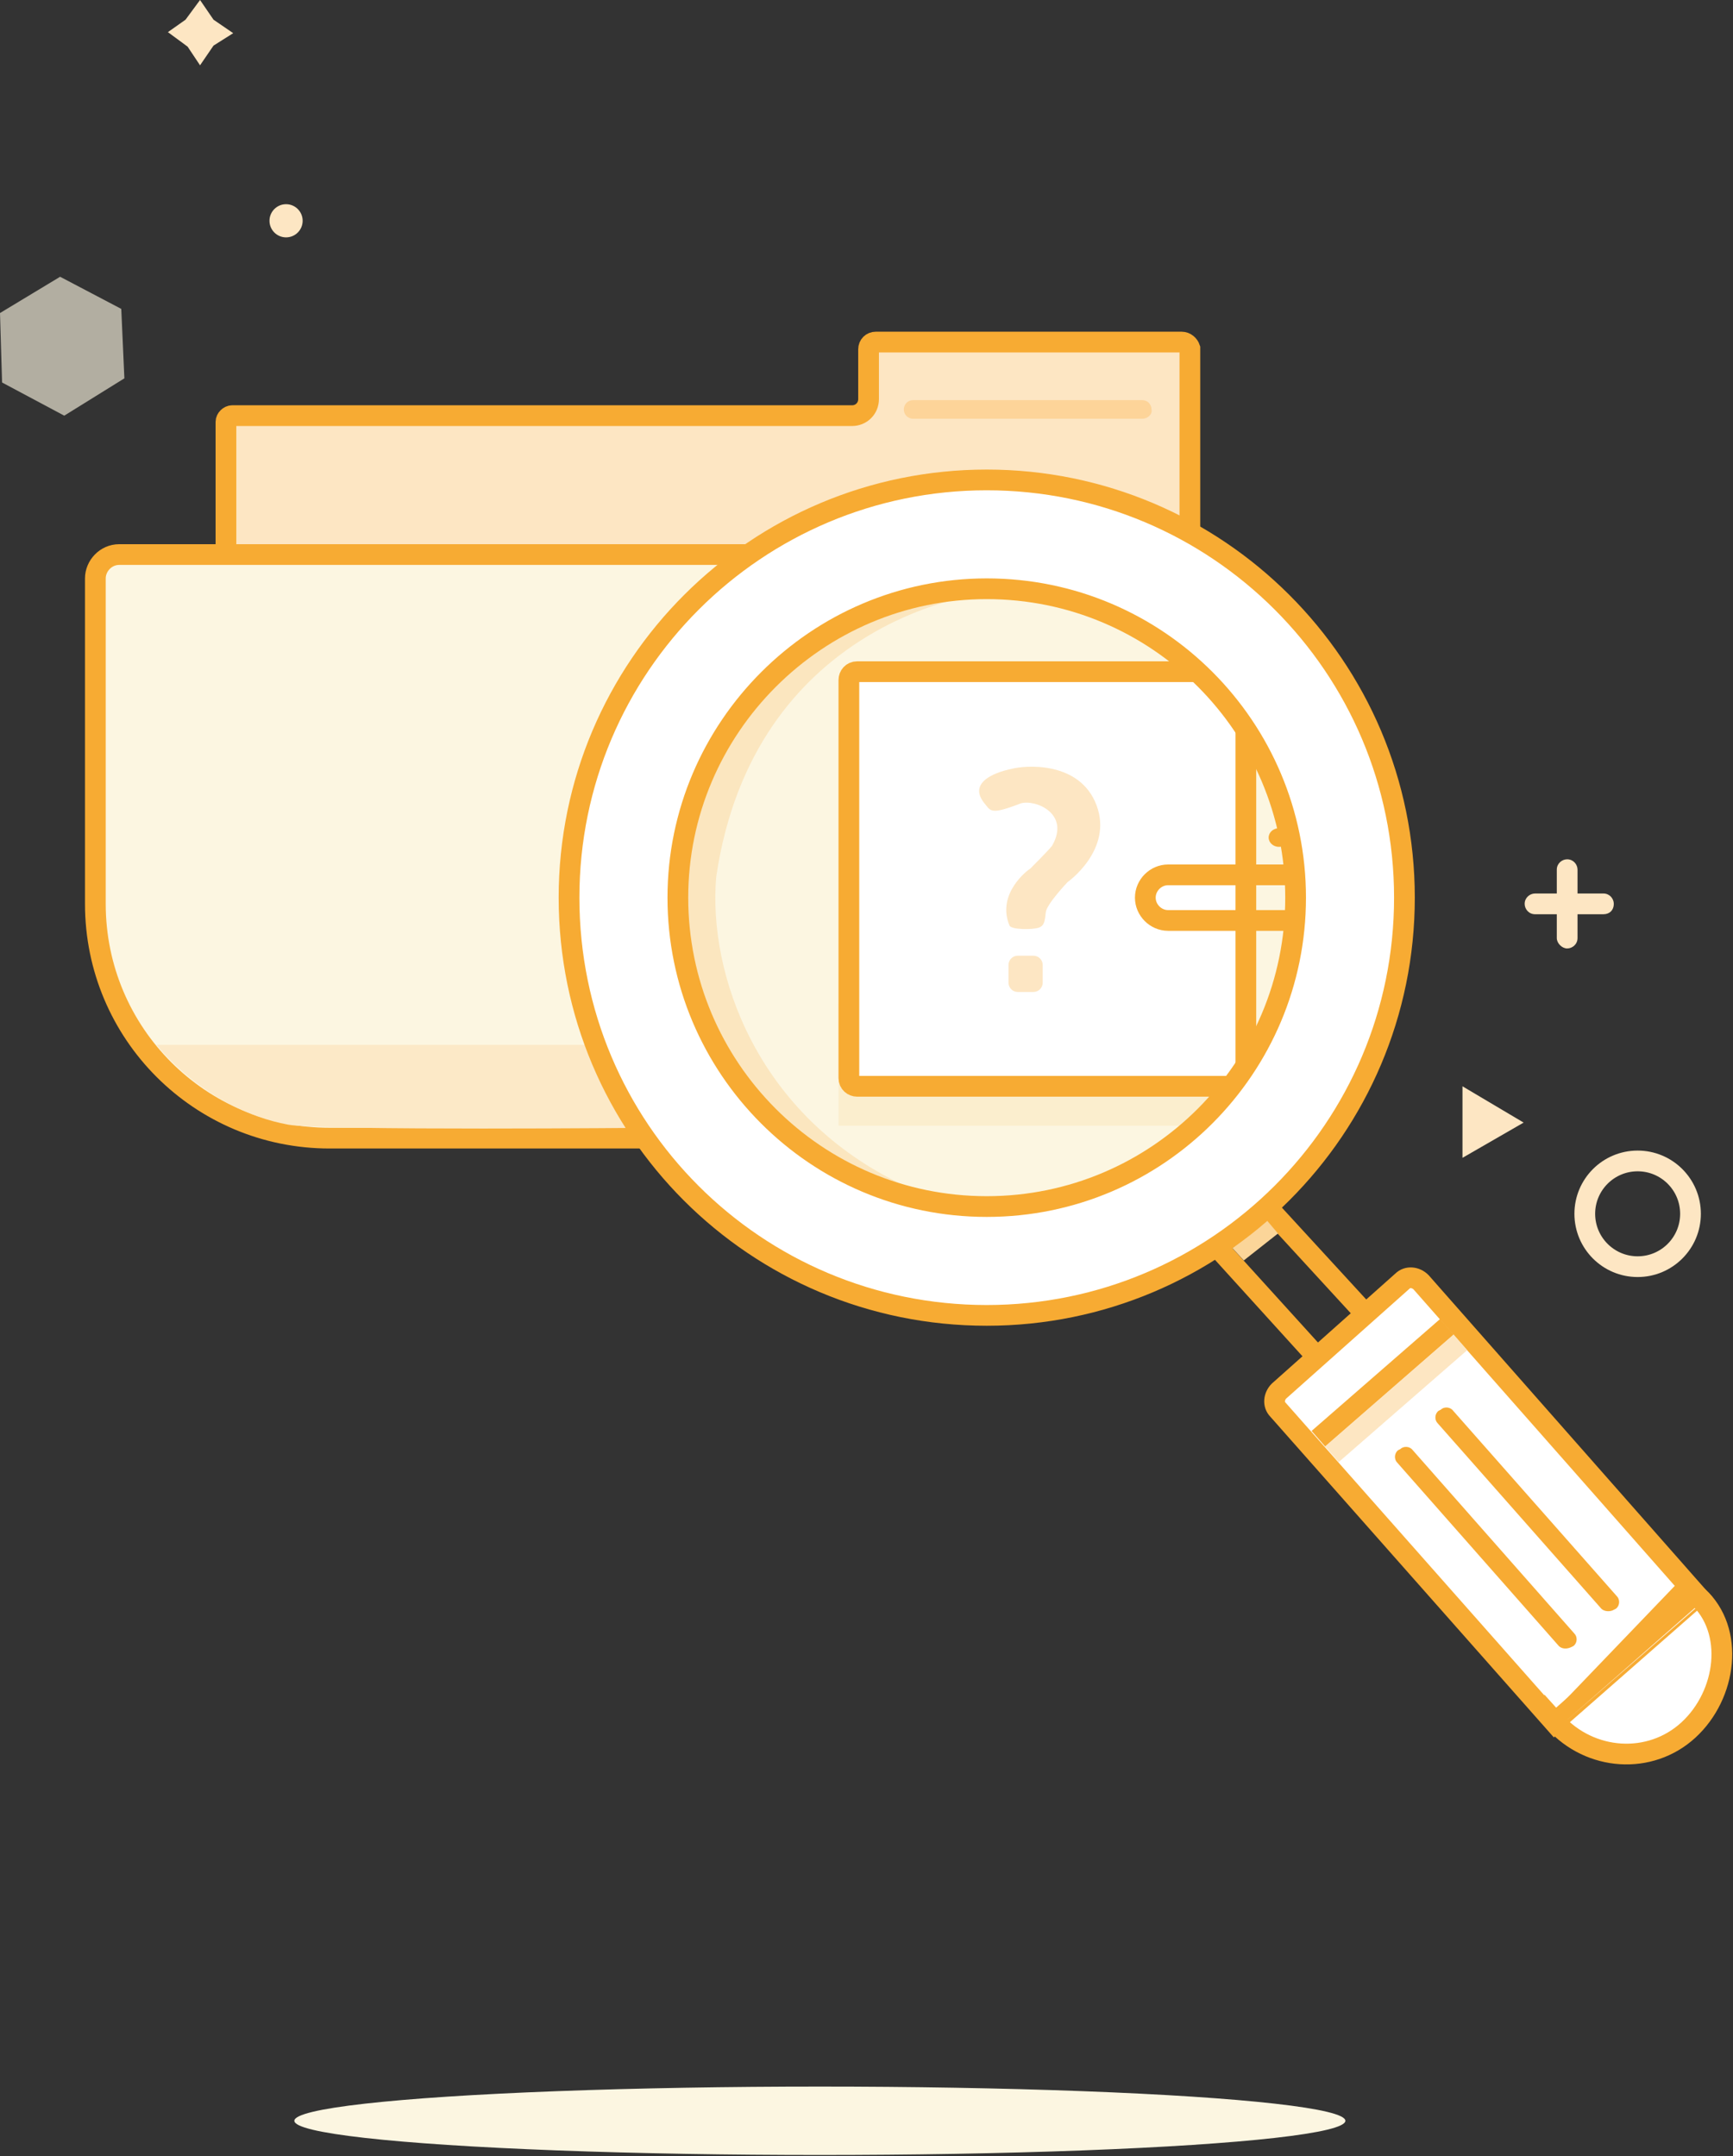 <?xml version="1.0" encoding="utf-8"?>
<svg version="1.1" id="图层_1" xmlns="http://www.w3.org/2000/svg" xmlns:xlink="http://www.w3.org/1999/xlink" x="0px" y="0px"
	 viewBox="0 0 167.2 208" style="enable-background:new 0 0 167.2 208;" xml:space="preserve">
<rect x="0" y="0" width="167.2" height="208" fill="#333333" stroke="none"/>
<style type="text/css">
	.st0{fill:#FDE6C3;stroke:#F7AB33;stroke-width:2;stroke-miterlimit:10;}
	.st1{fill:#FCF6E1;stroke:#F7AB33;stroke-width:2;stroke-miterlimit:10;}
	.st2{fill:#FDD499;}
	.st3{fill:#FCF6E1;}
	.st4{fill:#FCE9C7;}
	.st5{fill:#FFFFFF;stroke:#F7AB33;stroke-width:2;stroke-miterlimit:10;}
	.st6{fill:#F7AB33;}
	.st7{fill:none;stroke:#FDE6C2;stroke-width:2;stroke-miterlimit:10;}
	.st8{fill:none;stroke:#FBD599;stroke-width:2;stroke-miterlimit:10;}
	.st9{fill:#FBD599;}
	.st10{fill:#FBEECE;}
	.st11{fill:none;stroke:#F7AB33;stroke-width:2;stroke-miterlimit:10;}
	.st12{fill:#FDE6C3;}
	.st13{opacity:0.63;fill:#FCF6E1;}
	.st14{fill:none;stroke:#FDE6C3;stroke-width:2;stroke-miterlimit:10;}
	.st15{fill:#FBE6BF;}
</style>
<path class="st0" d="M114,33H84.5c-0.4,0-0.7,0.3-0.7,0.7v4.8c0,0.9-0.7,1.6-1.6,1.6H22.4c-0.3,0-0.6,0.3-0.6,0.6v45
	c0,0.3,0.3,0.6,0.6,0.6h91.8c0.3,0,0.6-0.3,0.6-0.6V45.8v-5.3v-6.9C114.7,33.3,114.4,33,114,33z"/>
<path class="st1" d="M114.3,109.8H31.8c-12.5,0-22.6-10.1-22.6-22.6V55.8c0-1.2,1-2.3,2.3-2.3h102.8c0.2,0,0.4,0.2,0.4,0.4v55.4
	C114.7,109.6,114.5,109.8,114.3,109.8z"/>
<path class="st2" d="M110.2,40.4H88.1c-0.5,0-0.9-0.4-0.9-0.9l0,0c0-0.5,0.4-0.9,0.9-0.9h22.1c0.5,0,0.9,0.4,0.9,0.9l0,0
	C111.2,40,110.7,40.4,110.2,40.4z"/>
<circle class="st3" cx="95.8" cy="86.1" r="31"/>
<path class="st4" d="M15.1,100.8c0,0,4.7,6.2,12.7,7.7c3.2,0.6,35.2,0.3,35.2,0.3s-3.4-4.9-4.6-8H15.1z"/>
<path class="st5" d="M163.8,154l-13.8,12.2L123.3,136c-0.5-0.5-0.4-1.3,0.1-1.8l11.9-10.6c0.5-0.5,1.3-0.4,1.8,0.1L163.8,154z"/>
<path class="st6" d="M154.5,155.2l-15.8-17.9c-0.3-0.3-0.3-0.9,0.1-1.2l0.2-0.1c0.3-0.3,0.9-0.3,1.2,0.1l15.8,17.9
	c0.3,0.3,0.3,0.9-0.1,1.2l-0.2,0.1C155.4,155.5,154.8,155.5,154.5,155.2z"/>
<path class="st6" d="M150.4,158.8l-15.6-17.7c-0.3-0.3-0.3-0.9,0.1-1.2l0.2-0.1c0.3-0.3,0.9-0.3,1.2,0.1l15.6,17.7
	c0.3,0.3,0.3,0.9-0.1,1.2l-0.2,0.1C151.2,159.1,150.7,159.1,150.4,158.8z"/>
<line class="st5" x1="127.2" y1="138.8" x2="139.6" y2="128"/>
<line class="st7" x1="128.5" y1="140.3" x2="140.9" y2="129.5"/>
<path class="st5" d="M150,166.1C150,166.1,150,166.2,150,166.1c3.4,3.8,9.2,4.2,12.9,0.8h0c3.7-3.4,4.5-9.6,0.9-12.9
	C163.8,154,150,166.1,150,166.1z"/>
<line class="st5" x1="126.7" y1="130.5" x2="117.9" y2="120.8"/>
<line class="st5" x1="131.5" y1="126.5" x2="122.5" y2="116.7"/>
<path class="st8" d="M119.4,121.1"/>
<path class="st8" d="M122.8,118.4"/>
<polygon class="st9" points="118.9,120.4 120,121.6 123.3,119 122.2,117.7 "/>
<rect x="80.9" y="96.8" class="st10" width="40.2" height="11.8"/>
<path class="st5" d="M119.3,104.8H82.7c-0.4,0-0.8-0.3-0.8-0.8V65.6c0-0.4,0.3-0.8,0.8-0.8h36.7c0.4,0,0.8,0.3,0.8,0.8v38.4
	C120.1,104.5,119.7,104.8,119.3,104.8z"/>
<path class="st11" d="M125.1,88.8h-12.4c-1.2,0-2.2-1-2.2-2.2l0,0c0-1.2,1-2.2,2.2-2.2h12.4c1.2,0,2.2,1,2.2,2.2l0,0
	C127.3,87.8,126.3,88.8,125.1,88.8z"/>
<path class="st12" d="M99.7,95.7h-1.5c-0.5,0-0.9-0.4-0.9-0.9v-1.7c0-0.5,0.4-0.9,0.9-0.9h1.5c0.5,0,0.9,0.4,0.9,0.9v1.7
	C100.6,95.3,100.2,95.7,99.7,95.7z"/>
<path class="st12" d="M97.5,74.2c0,0-4.4,0.8-2.6,3.2c0.7,0.8,0.5,1.3,3.6,0.1c1.4-0.4,4.8,1,3,4.1c-0.4,0.5-1.9,2-2.1,2.2
	c-0.2,0.1-3.3,2.4-2,5.5c0.2,0.4,2.2,0.4,2.8,0.2s0.6-0.7,0.7-1.5c0.1-0.8,2.1-2.9,2.1-2.9s4.4-3.1,2.8-7.4S98.9,73.8,97.5,74.2z"/>
<ellipse class="st6" cx="123.4" cy="80.8" rx="1" ry="0.9"/>
<polygon class="st13" points="12,36.5 6.2,40.1 0.2,36.9 0,30.2 5.8,26.7 11.7,29.8 "/>
<polygon class="st12" points="19.3,0 17.9,1.9 16.2,3.1 18.1,4.5 19.3,6.3 20.6,4.4 22.5,3.2 20.6,1.9 "/>
<circle class="st12" cx="27.6" cy="21.3" r="1.6"/>
<polygon class="st12" points="141.1,104.8 141.1,111.7 147,108.3 "/>
<circle class="st14" cx="158" cy="117.1" r="5.1"/>
<path class="st12" d="M154.7,88.2h-6.6c-0.6,0-1-0.5-1-1l0,0c0-0.6,0.5-1,1-1h6.6c0.6,0,1,0.5,1,1l0,0
	C155.7,87.8,155.3,88.2,154.7,88.2z"/>
<path class="st12" d="M150.2,90.5v-6.6c0-0.6,0.5-1,1-1h0c0.6,0,1,0.5,1,1v6.6c0,0.6-0.5,1-1,1h0C150.7,91.5,150.2,91,150.2,90.5z"
	/>
<path class="st15" d="M94.2,57.4c0,0-21.5,2.7-25.1,27.2c-0.8,9.3,3.9,23.1,18.2,29.8l-5.7-1.2l-7-3.8l-6.6-8.2l-4.1-10V78.6
	l8.2-12.4l3.8-4.1l8.4-4.2l7.2-1.8L94.2,57.4z"/>
<path class="st5" d="M95.2,46.3c-22.2,0-40.3,18-40.3,40.3s18,40.3,40.3,40.3c22.2,0,40.3-18,40.3-40.3S117.4,46.3,95.2,46.3z
	 M95.2,116.4c-16.5,0-29.8-13.4-29.8-29.8s13.4-29.8,29.8-29.8c16.5,0,29.8,13.4,29.8,29.8S111.7,116.4,95.2,116.4z"/>
<ellipse class="st3" cx="79.1" cy="204.6" rx="50.7" ry="3.3"/>
</svg>

